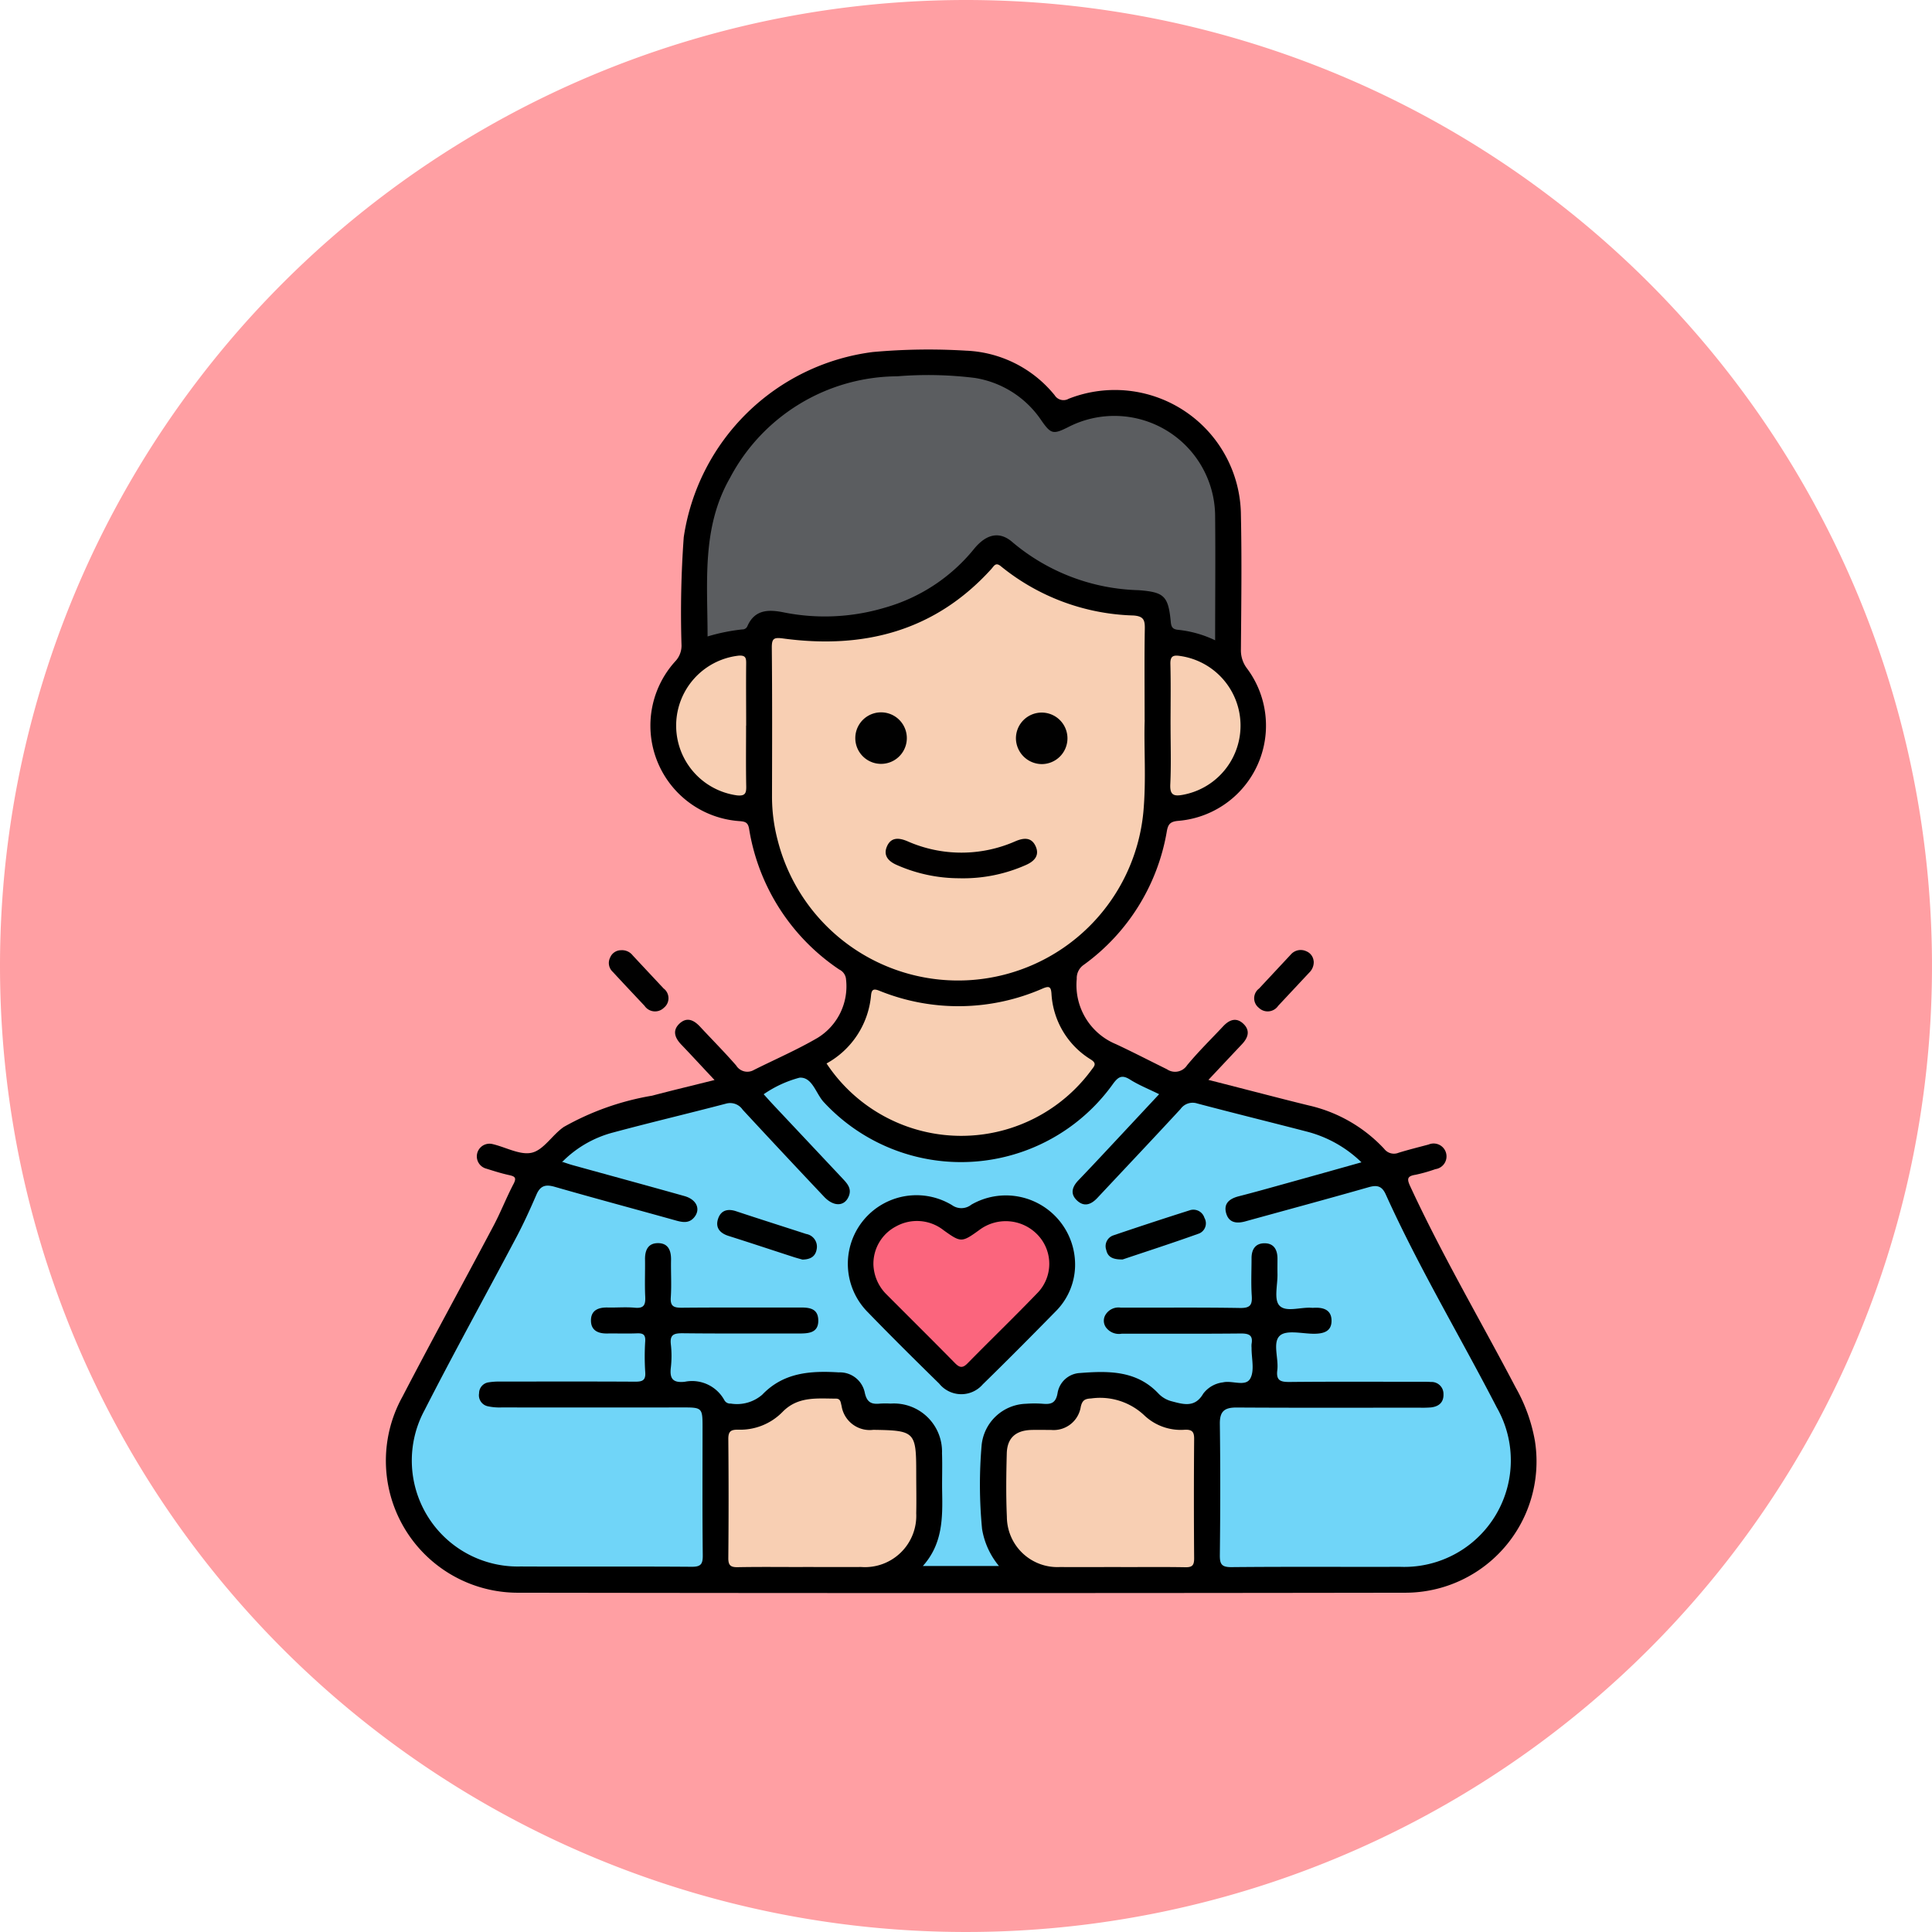 <svg xmlns="http://www.w3.org/2000/svg" width="105" height="105" viewBox="0 0 105 105">
  <g id="_56" data-name="56" transform="translate(-10711 10861)">
    <path id="Trazado_165125" data-name="Trazado 165125" d="M52.5,0A52.5,52.5,0,1,1,0,52.5,52.5,52.5,0,0,1,52.5,0Z" transform="translate(10711 -10861)" fill="#ff9fa3"/>
    <g id="Grupo_170521" data-name="Grupo 170521" transform="translate(379 256.069)">
      <path id="Trazado_165430" data-name="Trazado 165430" d="M17.837,50.353c-.659-.7-1.229-1.323-1.811-1.93-.356-.372-.5-.776-.081-1.156.4-.358.773-.169,1.1.181.654.705,1.335,1.387,1.966,2.113a.711.711,0,0,0,.967.238c1.15-.575,2.336-1.089,3.445-1.735a3.282,3.282,0,0,0,1.558-3.178.646.646,0,0,0-.37-.543,11.381,11.381,0,0,1-4.9-7.652c-.061-.348-.215-.386-.506-.412a5.2,5.2,0,0,1-3.475-8.719,1.233,1.233,0,0,0,.308-.879,56.762,56.762,0,0,1,.122-5.833A11.912,11.912,0,0,1,26.432,10.784,33.671,33.671,0,0,1,31.5,10.71a6.538,6.538,0,0,1,4.821,2.425.564.564,0,0,0,.758.189,6.851,6.851,0,0,1,9.362,6.319c.052,2.438.019,4.878,0,7.318a1.611,1.611,0,0,0,.334,1.023,5.194,5.194,0,0,1-3.745,8.28c-.427.038-.546.182-.613.553A11.278,11.278,0,0,1,37.9,44.088a.875.875,0,0,0-.381.762A3.473,3.473,0,0,0,39.651,48.4c.932.435,1.846.91,2.769,1.363a.779.779,0,0,0,1.095-.216c.611-.74,1.3-1.413,1.96-2.117.331-.355.712-.507,1.1-.137s.254.759-.077,1.11c-.578.613-1.154,1.226-1.823,1.938,1.179.3,2.269.583,3.36.862.7.18,1.407.361,2.112.532a8.033,8.033,0,0,1,4.079,2.352.666.666,0,0,0,.789.213c.536-.165,1.082-.3,1.625-.445a.7.7,0,1,1,.372,1.337,8.408,8.408,0,0,1-1.08.306c-.477.073-.467.244-.286.635,1.732,3.739,3.821,7.291,5.732,10.936a9.048,9.048,0,0,1,1.04,2.887A7.135,7.135,0,0,1,55.4,78.213q-24.155.037-48.311,0A7.174,7.174,0,0,1,.868,67.567c1.617-3.113,3.308-6.188,4.95-9.289.394-.743.7-1.533,1.089-2.277.191-.362.057-.42-.256-.489-.41-.09-.813-.219-1.215-.345a.688.688,0,1,1,.335-1.336c.726.169,1.516.625,2.152.463S9.017,53.33,9.64,52.9a14.692,14.692,0,0,1,4.8-1.7c1.084-.286,2.174-.546,3.393-.851" transform="translate(10353 -11108.721)"/>
      <path id="Trazado_165433" data-name="Trazado 165433" d="M29.329,88.023a.733.733,0,0,1,.616.277c.558.6,1.121,1.2,1.681,1.8a.663.663,0,0,1,.021,1.048.686.686,0,0,1-1.052-.1c-.578-.615-1.158-1.229-1.73-1.849a.652.652,0,0,1-.143-.775.639.639,0,0,1,.608-.4" transform="translate(10336.437 -11153.45)" fill="#010101"/>
      <path id="Trazado_165434" data-name="Trazado 165434" d="M115.026,88.6a.792.792,0,0,1-.248.633l-1.683,1.8a.69.69,0,0,1-1.052.108.658.658,0,0,1,.013-1.046q.864-.926,1.728-1.852a.712.712,0,0,1,.838-.176.639.639,0,0,1,.4.536" transform="translate(10288.371 -11153.438)" fill="#010101"/>
      <path id="Trazado_165437" data-name="Trazado 165437" d="M11.444,108.982a6.032,6.032,0,0,1,2.8-1.623c2.035-.547,4.088-1.031,6.127-1.566a.82.82,0,0,1,.9.332q2.2,2.376,4.425,4.73c.529.562,1.13.532,1.35-.051.152-.4-.092-.668-.336-.929q-1.879-2-3.76-4c-.174-.185-.342-.375-.538-.591a6.219,6.219,0,0,1,1.947-.9c.7-.051.887.869,1.326,1.334a10.156,10.156,0,0,0,15.708-.991c.292-.4.491-.516.932-.24.474.3,1,.508,1.579.794-.982,1.052-1.934,2.074-2.889,3.094q-.745.8-1.5,1.588c-.334.351-.463.735-.068,1.1s.77.207,1.1-.144c1.508-1.61,3.024-3.212,4.521-4.833a.807.807,0,0,1,.91-.3c1.993.527,3.995,1.019,5.99,1.537a6.632,6.632,0,0,1,2.932,1.66c-1.418.4-2.755.774-4.094,1.146-.857.238-1.713.48-2.575.7-.5.129-.842.39-.679.938.151.507.571.555,1.033.427,2.234-.617,4.473-1.22,6.7-1.856.464-.132.728-.072.937.392,1.795,3.973,4.039,7.713,6.035,11.582a5.791,5.791,0,0,1-5.255,8.656c-3.052.009-6.1-.014-9.157.016-.55.006-.647-.162-.641-.667.027-2.369.032-4.739,0-7.108-.01-.685.239-.9.9-.9,3.311.021,6.621.01,9.932.009a6.088,6.088,0,0,0,.633-.013c.429-.046.706-.267.689-.727a.646.646,0,0,0-.683-.656c-.187-.015-.375-.011-.563-.011-2.371,0-4.743-.014-7.114.01-.5.005-.742-.077-.671-.641.081-.642-.272-1.508.143-1.879.356-.319,1.2-.106,1.832-.1.528,0,.986-.115.972-.733-.012-.572-.451-.706-.951-.679a1.123,1.123,0,0,1-.141,0c-.6-.043-1.4.262-1.746-.128-.3-.333-.089-1.113-.1-1.7-.005-.281,0-.563,0-.845,0-.494-.206-.845-.729-.833-.481.011-.681.348-.68.812,0,.68-.034,1.363.011,2.04.034.509-.091.674-.64.665-2.16-.037-4.32-.012-6.48-.019a.827.827,0,0,0-.835.4.622.622,0,0,0,.026.666.876.876,0,0,0,.861.351c2.16-.005,4.32.01,6.48-.012.447,0,.662.1.578.57a1.256,1.256,0,0,0,0,.211c-.006.562.171,1.224-.067,1.661-.259.477-.983.092-1.494.216a1.573,1.573,0,0,0-1.068.616c-.445.764-1.06.583-1.7.414a1.515,1.515,0,0,1-.724-.416c-1.185-1.266-2.718-1.244-4.256-1.125a1.3,1.3,0,0,0-1.234,1.088c-.092.547-.351.625-.8.585a6.193,6.193,0,0,0-.915,0,2.5,2.5,0,0,0-2.412,2.243,24.979,24.979,0,0,0,.024,4.566,4.211,4.211,0,0,0,.917,2.007H31.064c1.075-1.2,1.075-2.6,1.048-4.015-.013-.7.017-1.408-.008-2.111a2.616,2.616,0,0,0-2.791-2.7,5.013,5.013,0,0,0-.563,0c-.478.05-.734-.054-.849-.622a1.38,1.38,0,0,0-1.4-1.074c-1.532-.092-3-.007-4.168,1.214a2.1,2.1,0,0,1-1.713.481.359.359,0,0,1-.344-.184,2,2,0,0,0-2.156-1c-.645.067-.825-.169-.753-.774a5.558,5.558,0,0,0,0-1.264c-.059-.521.159-.6.629-.6,2.089.025,4.179.007,6.269.014.545,0,1.131,0,1.115-.725s-.619-.689-1.153-.687c-2.09.005-4.18-.009-6.269.011-.435,0-.627-.075-.594-.564.046-.677,0-1.36.014-2.04.007-.513-.159-.916-.729-.906-.525.009-.691.392-.685.878.01.68-.022,1.361.011,2.04.021.437-.075.638-.564.592s-.985,0-1.478-.012c-.512-.011-.917.153-.907.725.009.526.391.694.877.687.54-.008,1.08.013,1.62-.008.316-.012.471.053.452.416a13.026,13.026,0,0,0,0,1.688c.038.478-.181.526-.575.523-2.418-.014-4.836-.008-7.255-.005a3.69,3.69,0,0,0-.7.044.6.6,0,0,0-.5.594.61.61,0,0,0,.458.7,3.01,3.01,0,0,0,.766.067q4.966.006,9.932,0c.941,0,.988.05.989,1,0,2.346-.014,4.692.012,7.038.005.486-.111.626-.612.622-3.1-.024-6.2,0-9.3-.016a5.759,5.759,0,0,1-5.206-8.5c1.617-3.169,3.343-6.283,5.006-9.429.393-.744.74-1.514,1.075-2.286.209-.482.494-.562.988-.42,2.183.628,4.378,1.213,6.566,1.825.383.107.741.178,1.027-.177.351-.436.12-.959-.538-1.144-2.028-.571-4.062-1.123-6.093-1.685-.176-.049-.348-.112-.572-.184" transform="translate(10351.092 -11162.883)" fill="#70d5f8"/>
      <path id="Trazado_165438" data-name="Trazado 165438" d="M69.915,46.785c-.053,1.46.092,3.244-.075,5.023a10.116,10.116,0,0,1-19.872,1.507,9.286,9.286,0,0,1-.308-2.364c.006-2.7.015-5.4-.011-8.092-.005-.529.124-.575.627-.508,4.376.588,8.242-.4,11.3-3.773.15-.165.238-.4.539-.14A11.931,11.931,0,0,0,69.3,41.1c.559.039.629.249.621.724-.027,1.547-.01,3.1-.01,4.965" transform="translate(10324.297 -11124.719)" fill="#f8cfb3"/>
      <path id="Trazado_165439" data-name="Trazado 165439" d="M68.922,28.349a6.125,6.125,0,0,0-2.008-.57c-.3-.027-.379-.145-.406-.432-.133-1.423-.371-1.616-1.75-1.723a11.066,11.066,0,0,1-6.833-2.591c-.7-.627-1.43-.486-2.115.356a9.6,9.6,0,0,1-4.861,3.191,11.372,11.372,0,0,1-5.49.248c-.8-.159-1.562-.163-1.961.753a.289.289,0,0,1-.281.176,10.322,10.322,0,0,0-1.883.382c0-2.954-.33-5.905,1.214-8.608A10.343,10.343,0,0,1,51.643,14a20.709,20.709,0,0,1,4.212.088,5.366,5.366,0,0,1,3.626,2.32c.513.731.634.761,1.438.361a5.476,5.476,0,0,1,8,4.874c.021,2.2,0,4.4,0,6.711" transform="translate(10329.121 -11110.618)" fill="#5b5d60"/>
      <path id="Trazado_165440" data-name="Trazado 165440" d="M48.086,154.935c-1.174,0-2.348-.014-3.521.008-.387.008-.525-.089-.521-.5q.03-3.237,0-6.474c0-.423.152-.5.529-.5a3.209,3.209,0,0,0,2.418-.964c.836-.858,1.873-.725,2.9-.723.267,0,.257.214.308.39a1.549,1.549,0,0,0,1.726,1.306c2.265.033,2.332.1,2.332,2.354,0,.727.016,1.455,0,2.182a2.791,2.791,0,0,1-2.995,2.919c-1.057.005-2.113,0-3.17,0" transform="translate(10327.538 -11186.839)" fill="#f8cfb3"/>
      <path id="Trazado_165441" data-name="Trazado 165441" d="M86.08,154.914c-1.1,0-2.207.008-3.31,0a2.746,2.746,0,0,1-2.887-2.73c-.051-1.147-.036-2.3-.005-3.447.023-.845.491-1.254,1.356-1.274.352-.008.7,0,1.056,0A1.492,1.492,0,0,0,83.9,146.2c.082-.346.22-.432.561-.448a3.5,3.5,0,0,1,2.9.927,2.877,2.877,0,0,0,2.2.773c.41-.015.507.134.5.521q-.025,3.237,0,6.474c0,.368-.1.484-.473.478-1.174-.021-2.348-.008-3.521-.008" transform="translate(10306.838 -11186.818)" fill="#f8cfb3"/>
      <path id="Trazado_165442" data-name="Trazado 165442" d="M56.695,96.933a4.7,4.7,0,0,0,2.42-3.7c.032-.341.153-.371.45-.254a11.407,11.407,0,0,0,8.887-.124c.357-.15.442-.081.469.277a4.492,4.492,0,0,0,2.151,3.592c.306.2.2.33.045.529a8.78,8.78,0,0,1-14.422-.324" transform="translate(10320.224 -11156.204)" fill="#f8cfb3"/>
      <path id="Trazado_165443" data-name="Trazado 165443" d="M41.125,53.871c0,1.1-.014,2.2.008,3.3.008.38-.062.535-.494.494a3.827,3.827,0,0,1,.08-7.595c.385-.029.415.132.411.436-.012,1.122,0,2.245,0,3.367" transform="translate(10331.423 -11131.506)" fill="#f8cfb3"/>
      <path id="Trazado_165444" data-name="Trazado 165444" d="M101,53.838c0-1.1.019-2.2-.009-3.3-.012-.444.159-.5.539-.44a3.823,3.823,0,0,1,.138,7.544c-.5.094-.71.008-.682-.574.051-1.074.015-2.152.015-3.229" transform="translate(10294.617 -11131.515)" fill="#f8cfb3"/>
      <path id="Trazado_165445" data-name="Trazado 165445" d="M71.77,123.455a3.585,3.585,0,0,1-.986,2.369c-1.33,1.357-2.668,2.706-4.028,4.034a1.542,1.542,0,0,1-2.368-.034c-1.307-1.281-2.608-2.568-3.881-3.883a3.729,3.729,0,0,1,4.577-5.819.872.872,0,0,0,1.052-.03,3.762,3.762,0,0,1,5.634,3.362" transform="translate(10318.658 -11171.693)"/>
      <path id="Trazado_165446" data-name="Trazado 165446" d="M93.594,124.16c-.548.013-.819-.135-.9-.513a.62.62,0,0,1,.4-.8q2.06-.7,4.135-1.358a.627.627,0,0,1,.8.41.6.6,0,0,1-.276.846c-1.429.514-2.875.981-4.156,1.412" transform="translate(10299.429 -11172.781)" fill="#000101"/>
      <path id="Trazado_165447" data-name="Trazado 165447" d="M47.25,124.19c-.118-.034-.3-.081-.476-.138-1.18-.382-2.356-.774-3.539-1.148-.487-.154-.733-.464-.564-.949.156-.445.519-.545.975-.393,1.266.421,2.538.822,3.807,1.236a.7.7,0,0,1,.568.84c-.068.379-.33.545-.772.552" transform="translate(10328.361 -11172.803)" fill="#000101"/>
      <path id="Trazado_165448" data-name="Trazado 165448" d="M68.387,75.818a8.408,8.408,0,0,1-3.478-.726c-.438-.193-.732-.5-.533-.985.218-.528.651-.5,1.122-.3a7.263,7.263,0,0,0,5.868,0c.439-.186.855-.232,1.087.248.247.513-.049.836-.516,1.042a8.39,8.39,0,0,1-3.549.723" transform="translate(10315.82 -11145.156)" fill="#010000"/>
      <path id="Trazado_165449" data-name="Trazado 165449" d="M63.2,58.831a1.4,1.4,0,1,1-2.8-.053,1.4,1.4,0,0,1,2.8.053" transform="translate(10318.084 -11135.759)" fill="#010101"/>
      <path id="Trazado_165450" data-name="Trazado 165450" d="M82.5,60.217a1.415,1.415,0,0,1-1.4-1.381,1.4,1.4,0,1,1,1.4,1.381" transform="translate(10306.114 -11135.759)" fill="#010101"/>
      <path id="Trazado_165451" data-name="Trazado 165451" d="M62.738,125.247a2.289,2.289,0,0,1,1.234-2.049,2.339,2.339,0,0,1,2.582.211c.94.672.982.678,1.939-.013a2.393,2.393,0,0,1,3.19.283,2.276,2.276,0,0,1-.067,3.177c-1.235,1.281-2.516,2.518-3.763,3.788-.265.27-.432.24-.683-.015-1.247-1.269-2.514-2.52-3.769-3.782a2.4,2.4,0,0,1-.664-1.6" transform="translate(10316.73 -11173.617)" fill="#fb657d"/>
    </g>
  </g>
</svg>
